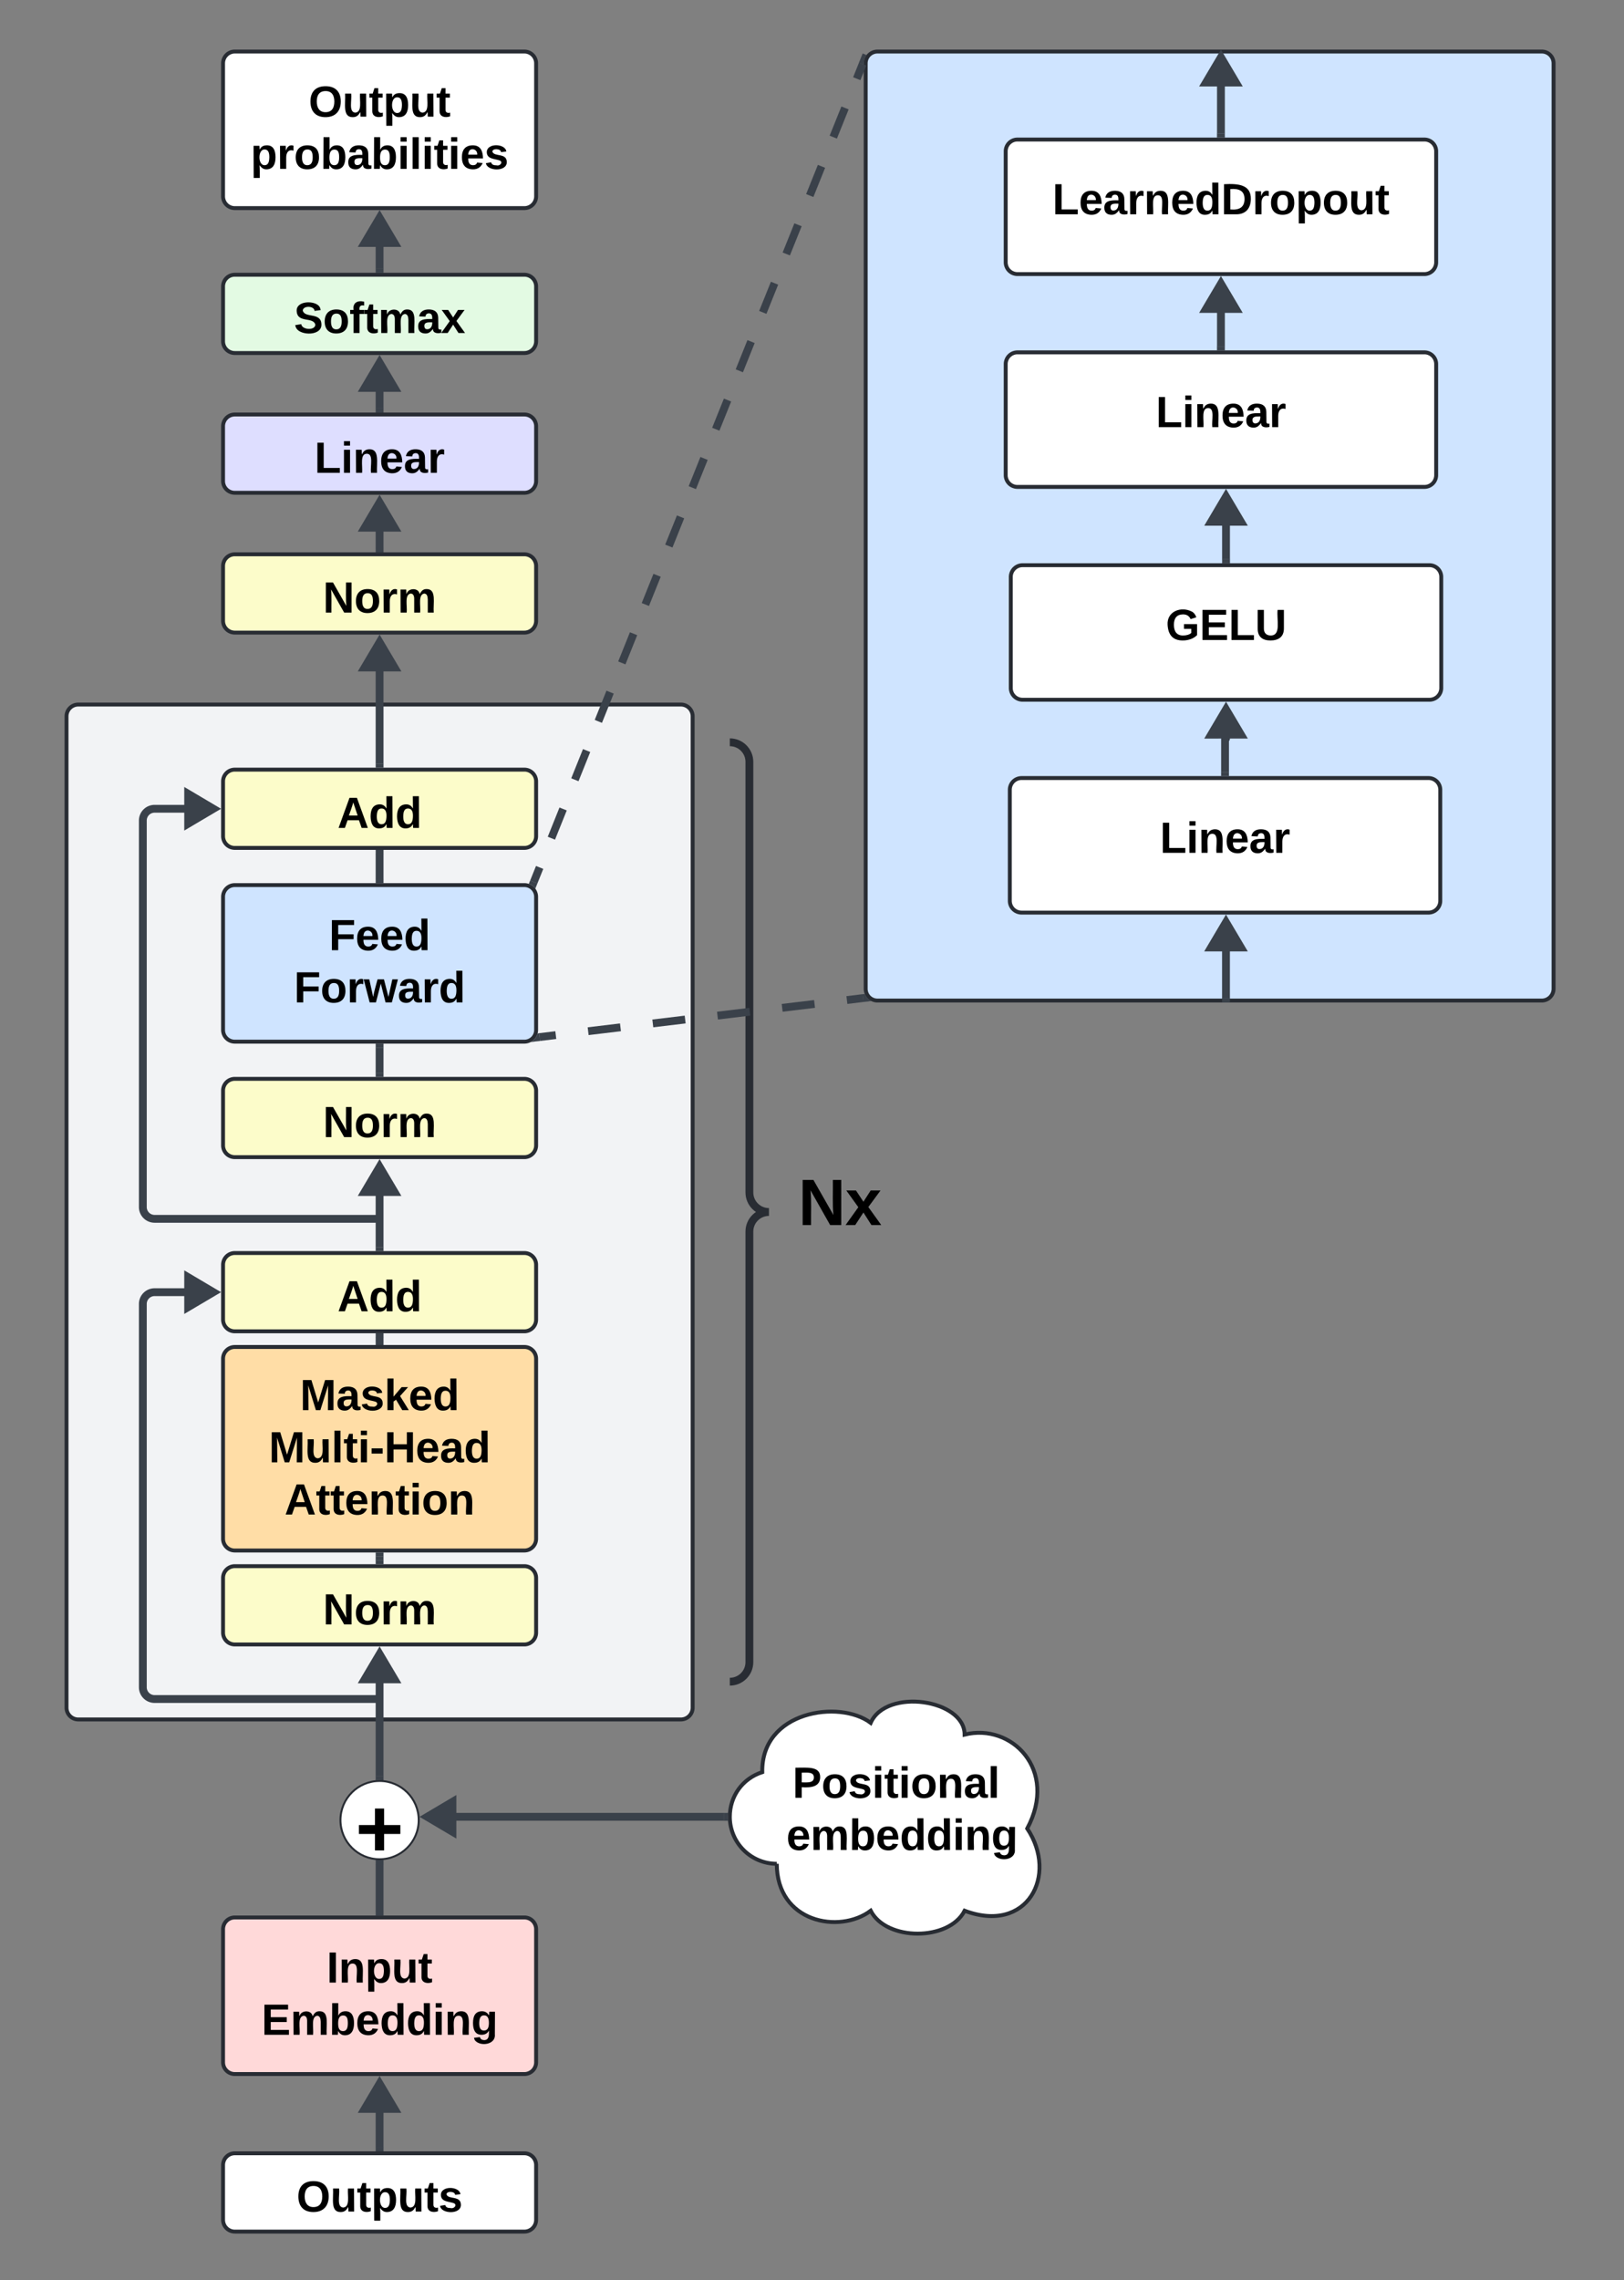 <svg xmlns="http://www.w3.org/2000/svg" xmlns:xlink="http://www.w3.org/1999/xlink" xmlns:lucid="lucid" width="830" height="1165"><rect width="100%" height="100%" fill="#808080" stroke="none"/><g transform="translate(1233 -7160)" lucid:page-tab-id="0_0"><path d="M-1199 7526a6 6 0 0 1 6-6h308a6 6 0 0 1 6 6v506.57a6 6 0 0 1-6 6h-308a6 6 0 0 1-6-6z" stroke="#282c33" stroke-width="2" fill="#f2f3f5"/><path d="M-1119 7854.25a6 6 0 0 1 6-6h148a6 6 0 0 1 6 6v92a6 6 0 0 1-6 6h-148a6 6 0 0 1-6-6z" stroke="#282c33" stroke-width="2" fill="#ffdda6"/><use xlink:href="#a" transform="matrix(1,0,0,1,-1107,7860.248) translate(27.321 20.278)"/><use xlink:href="#b" transform="matrix(1,0,0,1,-1107,7860.248) translate(11.395 46.944)"/><use xlink:href="#c" transform="matrix(1,0,0,1,-1107,7860.248) translate(19.451 73.611)"/><path d="M-1119 7966.25a6 6 0 0 1 6-6h148a6 6 0 0 1 6 6v28a6 6 0 0 1-6 6h-148a6 6 0 0 1-6-6z" stroke="#282c33" stroke-width="2" fill="#fcfcca"/><use xlink:href="#d" transform="matrix(1,0,0,1,-1107,7972.248) translate(39.049 17.778)"/><path d="M-1119 7806.25a6 6 0 0 1 6-6h148a6 6 0 0 1 6 6v28a6 6 0 0 1-6 6h-148a6 6 0 0 1-6-6z" stroke="#282c33" stroke-width="2" fill="#fcfcca"/><use xlink:href="#e" transform="matrix(1,0,0,1,-1107,7812.248) translate(46.488 17.778)"/><path d="M-1039 7957.25v-2" stroke="#3a414a" stroke-width="4" fill="none"/><path d="M-1037.03 7959.25h-3.94v-2.05h3.94zM-1037.03 7955.3h-3.94v-2.05h3.94z" stroke="#3a414a" stroke-width=".05" fill="#3a414a"/><path d="M-1039 7845.25v-2" stroke="#3a414a" stroke-width="4" fill="none"/><path d="M-1037.03 7847.25h-3.94v-2.05h3.94zM-1037.03 7843.3h-3.94v-2.05h3.94z" stroke="#3a414a" stroke-width=".05" fill="#3a414a"/><path d="M-1119 8145.75a6 6 0 0 1 6-6h148a6 6 0 0 1 6 6v68a6 6 0 0 1-6 6h-148a6 6 0 0 1-6-6z" stroke="#282c33" stroke-width="2" fill="#ffd9d9"/><use xlink:href="#f" transform="matrix(1,0,0,1,-1107,8151.747) translate(40.963 21.278)"/><use xlink:href="#g" transform="matrix(1,0,0,1,-1107,8151.747) translate(7.66 47.944)"/><path d="M-1039 8067.5v-53.02" stroke="#3a414a" stroke-width="4" fill="none"/><path d="M-1037.03 8069.74l-1.95-.24-1.5.05-.5.1v-2.2h3.95z" stroke="#3a414a" stroke-width=".05" fill="#3a414a"/><path d="M-1039 8005.18l7.64 12.9h-15.28z" stroke="#3a414a" stroke-width="4" fill="#3a414a"/><path d="M-1039 8136.75v-24.25" stroke="#3a414a" stroke-width="4" fill="none"/><path d="M-1037.03 8138.75h-3.94v-2.05h3.94zM-1039.02 8110.5l1.5-.06.5-.1v2.2h-3.95v-2.3z" stroke="#3a414a" stroke-width=".05" fill="#3a414a"/><path d="M-836 8112.32c-13.25 0-24-10.75-24-24 0-10.6 6.5-19.55 16.58-22.83-.58-31.18 39.42-37.18 55.42-25.18 8-18 48-12 48 6 24-6 48 18 32 48 16 24 0 54-32 42-8 15.6-40 15.6-48 0-16 12-48 6-48-24z" stroke="#282c33" stroke-width="2" fill="#fff"/><use xlink:href="#h" transform="matrix(1,0,0,1,-855,8033.318) translate(27.042 45.278)"/><use xlink:href="#i" transform="matrix(1,0,0,1,-855,8033.318) translate(23.9 71.944)"/><path d="M-1019 8090c0 11.04-8.95 20-20 20s-20-8.96-20-20c0-11.05 8.95-20 20-20s20 8.95 20 20z" stroke="#282c33" fill="#fff"/><use xlink:href="#j" transform="matrix(1,0,0,1,-1054,8074.997) translate(2.685 33.778)"/><path d="M-1119 8266.25a6 6 0 0 1 6-6h148a6 6 0 0 1 6 6v28a6 6 0 0 1-6 6h-148a6 6 0 0 1-6-6z" stroke="#282c33" stroke-width="2" fill="#fff"/><use xlink:href="#k" transform="matrix(1,0,0,1,-1107,8272.248) translate(25.562 17.778)"/><path d="M-1039 8257.25v-23.27" stroke="#3a414a" stroke-width="4" fill="none"/><path d="M-1037.03 8259.25h-3.94v-2.05h3.94z" stroke="#3a414a" stroke-width=".05" fill="#3a414a"/><path d="M-1039 8224.68l7.64 12.9h-15.28z" stroke="#3a414a" stroke-width="4" fill="#3a414a"/><path d="M-863 8088.32h-142.36" stroke="#3a414a" stroke-width="4" fill="none"/><path d="M-861 8088.3l.1 2h-2.15v-3.96h2.26z" stroke="#3a414a" stroke-width=".05" fill="#3a414a"/><path d="M-1014.66 8088.32l12.9-7.64v15.27z" stroke="#3a414a" stroke-width="4" fill="#3a414a"/><path d="M-1039 7797.25v-31.77" stroke="#3a414a" stroke-width="4" fill="none"/><path d="M-1037.03 7799.25h-3.94v-2.05h3.94z" stroke="#3a414a" stroke-width=".05" fill="#3a414a"/><path d="M-1039 7756.18l7.64 12.9h-15.28z" stroke="#3a414a" stroke-width="4" fill="#3a414a"/><path d="M-1119 7618.25a6 6 0 0 1 6-6h148a6 6 0 0 1 6 6v68a6 6 0 0 1-6 6h-148a6 6 0 0 1-6-6z" stroke="#282c33" stroke-width="2" fill="#cfe4ff"/><use xlink:href="#l" transform="matrix(1,0,0,1,-1107,7624.248) translate(42.136 21.278)"/><use xlink:href="#m" transform="matrix(1,0,0,1,-1107,7624.248) translate(24.265 47.944)"/><path d="M-1119 7717.25a6 6 0 0 1 6-6h148a6 6 0 0 1 6 6v28a6 6 0 0 1-6 6h-148a6 6 0 0 1-6-6z" stroke="#282c33" stroke-width="2" fill="#fcfcca"/><use xlink:href="#d" transform="matrix(1,0,0,1,-1107,7723.248) translate(39.049 17.778)"/><path d="M-1119 7559.25a6 6 0 0 1 6-6h148a6 6 0 0 1 6 6v28a6 6 0 0 1-6 6h-148a6 6 0 0 1-6-6z" stroke="#282c33" stroke-width="2" fill="#fcfcca"/><use xlink:href="#e" transform="matrix(1,0,0,1,-1107,7565.248) translate(46.488 17.778)"/><path d="M-1039 7708.25v-13" stroke="#3a414a" stroke-width="4" fill="none"/><path d="M-1037.03 7710.25h-3.94v-2.05h3.94zM-1037.03 7695.3h-3.94v-2.05h3.94z" stroke="#3a414a" stroke-width=".05" fill="#3a414a"/><path d="M-1039 7609.25v-13" stroke="#3a414a" stroke-width="4" fill="none"/><path d="M-1037.03 7611.25h-3.94v-2.05h3.94zM-1037.03 7596.3h-3.94v-2.05h3.94z" stroke="#3a414a" stroke-width=".05" fill="#3a414a"/><path d="M-1119 7377.8a6 6 0 0 1 6-6h148a6 6 0 0 1 6 6v28a6 6 0 0 1-6 6h-148a6 6 0 0 1-6-6z" stroke="#282c33" stroke-width="2" fill="#dedeff"/><use xlink:href="#n" transform="matrix(1,0,0,1,-1107,7383.805) translate(34.728 17.778)"/><path d="M-1039 7440.23v-14.2" stroke="#3a414a" stroke-width="4" fill="none"/><path d="M-1037.03 7442.23h-3.94v-2.05h3.94z" stroke="#3a414a" stroke-width=".05" fill="#3a414a"/><path d="M-1039 7416.73l7.64 12.92h-15.28z" stroke="#3a414a" stroke-width="4" fill="#3a414a"/><path d="M-1039 7550.25v-52.8" stroke="#3a414a" stroke-width="4" fill="none"/><path d="M-1037.03 7552.25h-3.94v-2.05h3.94z" stroke="#3a414a" stroke-width=".05" fill="#3a414a"/><path d="M-1039 7488.16l7.64 12.9h-15.28z" stroke="#3a414a" stroke-width="4" fill="#3a414a"/><path d="M-1119 7306.38a6 6 0 0 1 6-6h148a6 6 0 0 1 6 6v28a6 6 0 0 1-6 6h-148a6 6 0 0 1-6-6z" stroke="#282c33" stroke-width="2" fill="#e3fae3"/><use xlink:href="#o" transform="matrix(1,0,0,1,-1107,7312.376) translate(24.265 17.778)"/><path d="M-1039 7368.8v-14.2" stroke="#3a414a" stroke-width="4" fill="none"/><path d="M-1037.03 7370.8h-3.94v-2.05h3.94z" stroke="#3a414a" stroke-width=".05" fill="#3a414a"/><path d="M-1039 7345.3l7.64 12.92h-15.28z" stroke="#3a414a" stroke-width="4" fill="#3a414a"/><path d="M-1119 7192.34a6 6 0 0 1 6-6h148a6 6 0 0 1 6 6v68a6 6 0 0 1-6 6h-148a6 6 0 0 1-6-6z" stroke="#282c33" stroke-width="2" fill="#fff"/><use xlink:href="#p" transform="matrix(1,0,0,1,-1107,7198.337) translate(31.735 21.278)"/><use xlink:href="#q" transform="matrix(1,0,0,1,-1107,7198.337) translate(2.105 47.944)"/><path d="M-1039 7297.38v-16.82" stroke="#3a414a" stroke-width="4" fill="none"/><path d="M-1037.03 7299.38h-3.94v-2.06h3.94z" stroke="#3a414a" stroke-width=".05" fill="#3a414a"/><path d="M-1039 7271.27l7.64 12.9h-15.28z" stroke="#3a414a" stroke-width="4" fill="#3a414a"/><path d="M-1041 8028.13h-113a6 6 0 0 1-6-6v-195.88a6 6 0 0 1 6-6h20.77M-1041.05 8028.13h2.05" stroke="#3a414a" stroke-width="4" fill="none"/><path d="M-1123.93 7820.25l-12.9 7.63v-15.27z" stroke="#3a414a" stroke-width="4" fill="#3a414a"/><path d="M-900 7564.59a6 6 0 0 1 6-6.02h228a6 6 0 0 1 6 6v48a6 6 0 0 1-6 6h-228a6 6 0 0 1-6-6z" stroke="#000" stroke-opacity="0" stroke-width="4" fill="#fff" fill-opacity="0"/><path d="M-860 7545.28a6 6 0 0 1 6-6h68a6 6 0 0 1 6 6v468a6 6 0 0 1-6 6h-68a6 6 0 0 1-6-6z" fill="none"/><path d="M-860 8019.28c5.52 0 10-4.47 10-10v-220c0-5.52 4.48-10 10-10-5.52 0-10-4.47-10-10v-220c0-5.52-4.48-10-10-10" stroke="#282c33" stroke-width="4" fill="none"/><use xlink:href="#r" transform="matrix(1,0,0,1,-825,7544.284) translate(0 241.667)"/><path d="M-1119 7449.23a6 6 0 0 1 6-6h148a6 6 0 0 1 6 6v28a6 6 0 0 1-6 6h-148a6 6 0 0 1-6-6z" stroke="#282c33" stroke-width="2" fill="#fcfcca"/><use xlink:href="#d" transform="matrix(1,0,0,1,-1107,7455.234) translate(39.049 17.778)"/><path d="M-1041 7782.77h-113a6 6 0 0 1-6-6v-197.52a6 6 0 0 1 6-6h20.77M-1041.05 7782.77h2.05" stroke="#3a414a" stroke-width="4" fill="none"/><path d="M-1123.93 7573.25l-12.9 7.63v-15.27z" stroke="#3a414a" stroke-width="4" fill="#3a414a"/><path d="M-790.56 7192.34a6 6 0 0 1 6-6H-445a6 6 0 0 1 6 6v472.9a6 6 0 0 1-6 6h-339.56a6 6 0 0 1-6-6z" stroke="#282c33" stroke-width="2" fill="#cfe4ff"/><path d="M-960.2 7610.68l3-7.46m6-14.93l6-14.94m6-14.92l6-14.93m6-14.9l6-14.94m6-14.93l6-14.93m6.02-14.92l6-14.93m6-14.93l6-14.92m6-14.93l6-14.93m6-14.93l6-14.9m6.02-14.94l6-14.93m6-14.92l6-14.92m6-14.93l6-14.92m6-14.93l6-14.93m6.02-14.92l6-14.93m6-14.93l3-7.47" stroke="#3a414a" stroke-width="4" fill="none"/><path d="M-958.36 7611.37l-1.06 2.66-.63-.73-.83-.72-.94-.57-.9-.36.7-1.74zM-790.16 7188.14l-.07.08-.57.94-.42 1-.26 1.08-.08 1.06v.72l-2.43-.98 1.9-4.7z" stroke="#3a414a" stroke-width=".05" fill="#3a414a"/><path d="M-957.2 7689.9l8.26-1m16.53-2l16.52-1.98m16.53-2l16.54-1.98m16.52-2l16.53-1.98m16.53-2l16.54-1.98m16.53-2l8.26-1" stroke="#3a414a" stroke-width="4" fill="none"/><path d="M-956.92 7691.85l-4.8.58.84-.52.83-.7.72-.84.57-.93.42-1.02.1-.37.85-.1zM-790.8 7668.43l.57.93.72.84.82.7.93.58-3.95.48-.47-3.93 1.15-.13z" stroke="#3a414a" stroke-width=".05" fill="#3a414a"/><path d="M-716.4 7454.8a6 6 0 0 1 6-6h208a6 6 0 0 1 6 6v56.74a6 6 0 0 1-6 6h-208a6 6 0 0 1-6-6z" stroke="#282c33" stroke-width="2" fill="#fff"/><use xlink:href="#s" transform="matrix(1,0,0,1,-704.391,7460.792) translate(67.198 26.215)"/><path d="M-719 7346.04a6 6 0 0 1 6-6h208a6 6 0 0 1 6 6v56.75a6 6 0 0 1-6 6h-208a6 6 0 0 1-6-6z" stroke="#282c33" stroke-width="2" fill="#fff"/><use xlink:href="#n" transform="matrix(1,0,0,1,-707,7352.04) translate(64.728 26.215)"/><path d="M-719 7237.3a6 6 0 0 1 6-6h208a6 6 0 0 1 6 6v56.74a6 6 0 0 1-6 6h-208a6 6 0 0 1-6-6z" stroke="#282c33" stroke-width="2" fill="#fff"/><use xlink:href="#t" transform="matrix(1,0,0,1,-707,7243.288) translate(11.858 26.215)"/><path d="M-716.9 7563.55a6 6 0 0 1 6-6h208a6 6 0 0 1 6 6v56.75a6 6 0 0 1-6 6h-208a6 6 0 0 1-6-6z" stroke="#282c33" stroke-width="2" fill="#fff"/><use xlink:href="#n" transform="matrix(1,0,0,1,-704.891,7569.545) translate(64.728 26.215)"/><path d="M-606.9 7554.55v-16.76a.25.25 0 0 1 .26-.26.25.25 0 0 0 .25-.24v-5.53" stroke="#3a414a" stroke-width="4" fill="none"/><path d="M-604.92 7556.55h-3.95v-2.06h3.95z" stroke="#3a414a" stroke-width=".05" fill="#3a414a"/><path d="M-606.4 7522.47l7.64 12.9-15.27.02z" stroke="#3a414a" stroke-width="4" fill="#3a414a"/><path d="M-609 7337.04v-22.77" stroke="#3a414a" stroke-width="4" fill="none"/><path d="M-607.02 7339.04H-611V7337h3.96z" stroke="#3a414a" stroke-width=".05" fill="#3a414a"/><path d="M-609 7304.97l7.64 12.9h-15.28z" stroke="#3a414a" stroke-width="4" fill="#3a414a"/><path d="M-606.4 7445.8V7423" stroke="#3a414a" stroke-width="4" fill="none"/><path d="M-604.42 7447.8h-3.95v-2.06h3.95z" stroke="#3a414a" stroke-width=".05" fill="#3a414a"/><path d="M-606.4 7413.72l7.64 12.9h-15.27z" stroke="#3a414a" stroke-width="4" fill="#3a414a"/><path d="M-606.42 7670.25v-29.73" stroke="#3a414a" stroke-width="4" fill="none"/><path d="M-604.44 7672.25h-3.95v-2.05h3.96z" stroke="#3a414a" stroke-width=".05" fill="#3a414a"/><path d="M-606.42 7631.23l7.64 12.9h-15.27z" stroke="#3a414a" stroke-width="4" fill="#3a414a"/><path d="M-609 7228.3v-29.74" stroke="#3a414a" stroke-width="4" fill="none"/><path d="M-607.02 7230.3H-611v-2.06h3.96z" stroke="#3a414a" stroke-width=".05" fill="#3a414a"/><path d="M-609 7189.27l7.64 12.9h-15.28z" stroke="#3a414a" stroke-width="4" fill="#3a414a"/><defs><path d="M230 0l2-204L168 0h-37L68-204 70 0H24v-248h70l56 185 57-185h69V0h-46" id="u"/><path d="M133-34C117-15 103 5 69 4 32 3 11-16 11-54c-1-60 55-63 116-61 1-26-3-47-28-47-18 1-26 9-28 27l-52-2c7-38 36-58 82-57s74 22 75 68l1 82c-1 14 12 18 25 15v27c-30 8-71 5-69-32zm-48 3c29 0 43-24 42-57-32 0-66-3-65 30 0 17 8 27 23 27" id="v"/><path d="M137-138c1-29-70-34-71-4 15 46 118 7 119 86 1 83-164 76-172 9l43-7c4 19 20 25 44 25 33 8 57-30 24-41C81-84 22-81 20-136c-2-80 154-74 161-7" id="w"/><path d="M147 0L96-86 75-71V0H25v-261h50v150l67-79h53l-66 74L201 0h-54" id="x"/><path d="M185-48c-13 30-37 53-82 52C43 2 14-33 14-96s30-98 90-98c62 0 83 45 84 108H66c0 31 8 55 39 56 18 0 30-7 34-22zm-45-69c5-46-57-63-70-21-2 6-4 13-4 21h74" id="y"/><path d="M88-194c31-1 46 15 58 34l-1-101h50l1 261h-48c-2-10 0-23-3-31C134-8 116 4 84 4 32 4 16-41 15-95c0-56 19-97 73-99zm17 164c33 0 40-30 41-66 1-37-9-64-41-64s-38 30-39 65c0 43 13 65 39 65" id="z"/><g id="a"><use transform="matrix(0.062,0,0,0.062,0,0)" xlink:href="#u"/><use transform="matrix(0.062,0,0,0.062,18.457,0)" xlink:href="#v"/><use transform="matrix(0.062,0,0,0.062,30.802,0)" xlink:href="#w"/><use transform="matrix(0.062,0,0,0.062,43.148,0)" xlink:href="#x"/><use transform="matrix(0.062,0,0,0.062,55.494,0)" xlink:href="#y"/><use transform="matrix(0.062,0,0,0.062,67.84,0)" xlink:href="#z"/></g><path d="M85 4C-2 5 27-109 22-190h50c7 57-23 150 33 157 60-5 35-97 40-157h50l1 190h-47c-2-12 1-28-3-38-12 25-28 42-61 42" id="A"/><path d="M25 0v-261h50V0H25" id="B"/><path d="M115-3C79 11 28 4 28-45v-112H4v-33h27l15-45h31v45h36v33H77v99c-1 23 16 31 38 25v30" id="C"/><path d="M25-224v-37h50v37H25zM25 0v-190h50V0H25" id="D"/><path d="M14-72v-43h91v43H14" id="E"/><path d="M186 0v-106H76V0H24v-248h52v99h110v-99h50V0h-50" id="F"/><g id="b"><use transform="matrix(0.062,0,0,0.062,0,0)" xlink:href="#u"/><use transform="matrix(0.062,0,0,0.062,18.457,0)" xlink:href="#A"/><use transform="matrix(0.062,0,0,0.062,31.975,0)" xlink:href="#B"/><use transform="matrix(0.062,0,0,0.062,38.148,0)" xlink:href="#C"/><use transform="matrix(0.062,0,0,0.062,45.494,0)" xlink:href="#D"/><use transform="matrix(0.062,0,0,0.062,51.667,0)" xlink:href="#E"/><use transform="matrix(0.062,0,0,0.062,59.012,0)" xlink:href="#F"/><use transform="matrix(0.062,0,0,0.062,75,0)" xlink:href="#y"/><use transform="matrix(0.062,0,0,0.062,87.346,0)" xlink:href="#v"/><use transform="matrix(0.062,0,0,0.062,99.691,0)" xlink:href="#z"/></g><path d="M199 0l-22-63H83L61 0H9l90-248h61L250 0h-51zm-33-102l-36-108c-10 38-24 72-36 108h72" id="G"/><path d="M135-194c87-1 58 113 63 194h-50c-7-57 23-157-34-157-59 0-34 97-39 157H25l-1-190h47c2 12-1 28 3 38 12-26 28-41 61-42" id="H"/><path d="M110-194c64 0 96 36 96 99 0 64-35 99-97 99-61 0-95-36-95-99 0-62 34-99 96-99zm-1 164c35 0 45-28 45-65 0-40-10-65-43-65-34 0-45 26-45 65 0 36 10 65 43 65" id="I"/><g id="c"><use transform="matrix(0.062,0,0,0.062,0,0)" xlink:href="#G"/><use transform="matrix(0.062,0,0,0.062,15.988,0)" xlink:href="#C"/><use transform="matrix(0.062,0,0,0.062,23.333,0)" xlink:href="#C"/><use transform="matrix(0.062,0,0,0.062,30.679,0)" xlink:href="#y"/><use transform="matrix(0.062,0,0,0.062,43.025,0)" xlink:href="#H"/><use transform="matrix(0.062,0,0,0.062,56.543,0)" xlink:href="#C"/><use transform="matrix(0.062,0,0,0.062,63.889,0)" xlink:href="#D"/><use transform="matrix(0.062,0,0,0.062,70.062,0)" xlink:href="#I"/><use transform="matrix(0.062,0,0,0.062,83.58,0)" xlink:href="#H"/></g><path d="M175 0L67-191c6 58 2 128 3 191H24v-248h59L193-55c-6-58-2-129-3-193h46V0h-61" id="J"/><path d="M135-150c-39-12-60 13-60 57V0H25l-1-190h47c2 13-1 29 3 40 6-28 27-53 61-41v41" id="K"/><path d="M220-157c-53 9-28 100-34 157h-49v-107c1-27-5-49-29-50C55-147 81-57 75 0H25l-1-190h47c2 12-1 28 3 38 10-53 101-56 108 0 13-22 24-43 59-42 82 1 51 116 57 194h-49v-107c-1-25-5-48-29-50" id="L"/><g id="d"><use transform="matrix(0.062,0,0,0.062,0,0)" xlink:href="#J"/><use transform="matrix(0.062,0,0,0.062,15.988,0)" xlink:href="#I"/><use transform="matrix(0.062,0,0,0.062,29.506,0)" xlink:href="#K"/><use transform="matrix(0.062,0,0,0.062,38.148,0)" xlink:href="#L"/></g><g id="e"><use transform="matrix(0.062,0,0,0.062,0,0)" xlink:href="#G"/><use transform="matrix(0.062,0,0,0.062,15.988,0)" xlink:href="#z"/><use transform="matrix(0.062,0,0,0.062,29.506,0)" xlink:href="#z"/></g><path d="M24 0v-248h52V0H24" id="M"/><path d="M135-194c53 0 70 44 70 98 0 56-19 98-73 100-31 1-45-17-59-34 3 33 2 69 2 105H25l-1-265h48c2 10 0 23 3 31 11-24 29-35 60-35zM114-30c33 0 39-31 40-66 0-38-9-64-40-64-56 0-55 130 0 130" id="N"/><g id="f"><use transform="matrix(0.062,0,0,0.062,0,0)" xlink:href="#M"/><use transform="matrix(0.062,0,0,0.062,6.173,0)" xlink:href="#H"/><use transform="matrix(0.062,0,0,0.062,19.691,0)" xlink:href="#N"/><use transform="matrix(0.062,0,0,0.062,33.21,0)" xlink:href="#A"/><use transform="matrix(0.062,0,0,0.062,46.728,0)" xlink:href="#C"/></g><path d="M24 0v-248h195v40H76v63h132v40H76v65h150V0H24" id="O"/><path d="M135-194c52 0 70 43 70 98 0 56-19 99-73 100-30 1-46-15-58-35L72 0H24l1-261h50v104c11-23 29-37 60-37zM114-30c31 0 40-27 40-66 0-37-7-63-39-63s-41 28-41 65c0 36 8 64 40 64" id="P"/><path d="M195-6C206 82 75 100 31 46c-4-6-6-13-8-21l49-6c3 16 16 24 34 25 40 0 42-37 40-79-11 22-30 35-61 35-53 0-70-43-70-97 0-56 18-96 73-97 30 0 46 14 59 34l2-30h47zm-90-29c32 0 41-27 41-63 0-35-9-62-40-62-32 0-39 29-40 63 0 36 9 62 39 62" id="Q"/><g id="g"><use transform="matrix(0.062,0,0,0.062,0,0)" xlink:href="#O"/><use transform="matrix(0.062,0,0,0.062,14.815,0)" xlink:href="#L"/><use transform="matrix(0.062,0,0,0.062,34.568,0)" xlink:href="#P"/><use transform="matrix(0.062,0,0,0.062,48.086,0)" xlink:href="#y"/><use transform="matrix(0.062,0,0,0.062,60.432,0)" xlink:href="#z"/><use transform="matrix(0.062,0,0,0.062,73.951,0)" xlink:href="#z"/><use transform="matrix(0.062,0,0,0.062,87.469,0)" xlink:href="#D"/><use transform="matrix(0.062,0,0,0.062,93.642,0)" xlink:href="#H"/><use transform="matrix(0.062,0,0,0.062,107.16,0)" xlink:href="#Q"/></g><path d="M24-248c93 1 206-16 204 79-1 75-69 88-152 82V0H24v-248zm52 121c47 0 100 7 100-41 0-47-54-39-100-39v80" id="R"/><g id="h"><use transform="matrix(0.062,0,0,0.062,0,0)" xlink:href="#R"/><use transform="matrix(0.062,0,0,0.062,14.815,0)" xlink:href="#I"/><use transform="matrix(0.062,0,0,0.062,28.333,0)" xlink:href="#w"/><use transform="matrix(0.062,0,0,0.062,40.679,0)" xlink:href="#D"/><use transform="matrix(0.062,0,0,0.062,46.852,0)" xlink:href="#C"/><use transform="matrix(0.062,0,0,0.062,54.198,0)" xlink:href="#D"/><use transform="matrix(0.062,0,0,0.062,60.37,0)" xlink:href="#I"/><use transform="matrix(0.062,0,0,0.062,73.889,0)" xlink:href="#H"/><use transform="matrix(0.062,0,0,0.062,87.407,0)" xlink:href="#v"/><use transform="matrix(0.062,0,0,0.062,99.753,0)" xlink:href="#B"/></g><g id="i"><use transform="matrix(0.062,0,0,0.062,0,0)" xlink:href="#y"/><use transform="matrix(0.062,0,0,0.062,12.346,0)" xlink:href="#L"/><use transform="matrix(0.062,0,0,0.062,32.099,0)" xlink:href="#P"/><use transform="matrix(0.062,0,0,0.062,45.617,0)" xlink:href="#y"/><use transform="matrix(0.062,0,0,0.062,57.963,0)" xlink:href="#z"/><use transform="matrix(0.062,0,0,0.062,71.481,0)" xlink:href="#z"/><use transform="matrix(0.062,0,0,0.062,85,0)" xlink:href="#D"/><use transform="matrix(0.062,0,0,0.062,91.173,0)" xlink:href="#H"/><use transform="matrix(0.062,0,0,0.062,104.691,0)" xlink:href="#Q"/></g><path d="M125-100v72H85v-72H15v-39h70v-72h40v72h71v39h-71" id="S"/><use transform="matrix(0.117,0,0,0.117,0,0)" xlink:href="#S" id="j"/><path d="M140-251c80 0 125 45 125 126S219 4 139 4C58 4 15-44 15-125s44-126 125-126zm-1 214c52 0 73-35 73-88 0-50-21-86-72-86-52 0-73 35-73 86s22 88 72 88" id="T"/><g id="k"><use transform="matrix(0.062,0,0,0.062,0,0)" xlink:href="#T"/><use transform="matrix(0.062,0,0,0.062,17.284,0)" xlink:href="#A"/><use transform="matrix(0.062,0,0,0.062,30.802,0)" xlink:href="#C"/><use transform="matrix(0.062,0,0,0.062,38.148,0)" xlink:href="#N"/><use transform="matrix(0.062,0,0,0.062,51.667,0)" xlink:href="#A"/><use transform="matrix(0.062,0,0,0.062,65.185,0)" xlink:href="#C"/><use transform="matrix(0.062,0,0,0.062,72.531,0)" xlink:href="#w"/></g><path d="M76-208v77h127v40H76V0H24v-248h183v40H76" id="U"/><g id="l"><use transform="matrix(0.062,0,0,0.062,0,0)" xlink:href="#U"/><use transform="matrix(0.062,0,0,0.062,13.519,0)" xlink:href="#y"/><use transform="matrix(0.062,0,0,0.062,25.864,0)" xlink:href="#y"/><use transform="matrix(0.062,0,0,0.062,38.21,0)" xlink:href="#z"/></g><path d="M231 0h-52l-39-155L100 0H48L-1-190h46L77-45c9-52 24-97 36-145h53l37 145 32-145h46" id="V"/><g id="m"><use transform="matrix(0.062,0,0,0.062,0,0)" xlink:href="#U"/><use transform="matrix(0.062,0,0,0.062,13.519,0)" xlink:href="#I"/><use transform="matrix(0.062,0,0,0.062,27.037,0)" xlink:href="#K"/><use transform="matrix(0.062,0,0,0.062,35.679,0)" xlink:href="#V"/><use transform="matrix(0.062,0,0,0.062,52.963,0)" xlink:href="#v"/><use transform="matrix(0.062,0,0,0.062,65.309,0)" xlink:href="#K"/><use transform="matrix(0.062,0,0,0.062,73.951,0)" xlink:href="#z"/></g><path d="M24 0v-248h52v208h133V0H24" id="W"/><g id="n"><use transform="matrix(0.062,0,0,0.062,0,0)" xlink:href="#W"/><use transform="matrix(0.062,0,0,0.062,13.519,0)" xlink:href="#D"/><use transform="matrix(0.062,0,0,0.062,19.691,0)" xlink:href="#H"/><use transform="matrix(0.062,0,0,0.062,33.21,0)" xlink:href="#y"/><use transform="matrix(0.062,0,0,0.062,45.556,0)" xlink:href="#v"/><use transform="matrix(0.062,0,0,0.062,57.901,0)" xlink:href="#K"/></g><path d="M169-182c-1-43-94-46-97-3 18 66 151 10 154 114 3 95-165 93-204 36-6-8-10-19-12-30l50-8c3 46 112 56 116 5-17-69-150-10-154-114-4-87 153-88 188-35 5 8 8 18 10 28" id="X"/><path d="M121-226c-27-7-43 5-38 36h38v33H83V0H34v-157H6v-33h28c-9-59 32-81 87-68v32" id="Y"/><path d="M144 0l-44-69L55 0H2l70-98-66-92h53l41 62 40-62h54l-67 91 71 99h-54" id="Z"/><g id="o"><use transform="matrix(0.062,0,0,0.062,0,0)" xlink:href="#X"/><use transform="matrix(0.062,0,0,0.062,14.815,0)" xlink:href="#I"/><use transform="matrix(0.062,0,0,0.062,28.333,0)" xlink:href="#Y"/><use transform="matrix(0.062,0,0,0.062,35.679,0)" xlink:href="#C"/><use transform="matrix(0.062,0,0,0.062,43.025,0)" xlink:href="#L"/><use transform="matrix(0.062,0,0,0.062,62.778,0)" xlink:href="#v"/><use transform="matrix(0.062,0,0,0.062,75.123,0)" xlink:href="#Z"/></g><g id="p"><use transform="matrix(0.062,0,0,0.062,0,0)" xlink:href="#T"/><use transform="matrix(0.062,0,0,0.062,17.284,0)" xlink:href="#A"/><use transform="matrix(0.062,0,0,0.062,30.802,0)" xlink:href="#C"/><use transform="matrix(0.062,0,0,0.062,38.148,0)" xlink:href="#N"/><use transform="matrix(0.062,0,0,0.062,51.667,0)" xlink:href="#A"/><use transform="matrix(0.062,0,0,0.062,65.185,0)" xlink:href="#C"/></g><g id="q"><use transform="matrix(0.062,0,0,0.062,0,0)" xlink:href="#N"/><use transform="matrix(0.062,0,0,0.062,13.519,0)" xlink:href="#K"/><use transform="matrix(0.062,0,0,0.062,22.16,0)" xlink:href="#I"/><use transform="matrix(0.062,0,0,0.062,35.679,0)" xlink:href="#P"/><use transform="matrix(0.062,0,0,0.062,49.198,0)" xlink:href="#v"/><use transform="matrix(0.062,0,0,0.062,61.543,0)" xlink:href="#P"/><use transform="matrix(0.062,0,0,0.062,75.062,0)" xlink:href="#D"/><use transform="matrix(0.062,0,0,0.062,81.235,0)" xlink:href="#B"/><use transform="matrix(0.062,0,0,0.062,87.407,0)" xlink:href="#D"/><use transform="matrix(0.062,0,0,0.062,93.58,0)" xlink:href="#C"/><use transform="matrix(0.062,0,0,0.062,100.926,0)" xlink:href="#D"/><use transform="matrix(0.062,0,0,0.062,107.099,0)" xlink:href="#y"/><use transform="matrix(0.062,0,0,0.062,119.444,0)" xlink:href="#w"/></g><g id="r"><use transform="matrix(0.093,0,0,0.093,0,0)" xlink:href="#J"/><use transform="matrix(0.093,0,0,0.093,23.981,0)" xlink:href="#Z"/></g><path d="M67-125c0 54 23 88 75 88 28 0 53-7 68-21v-34h-60v-39h108v91C232-14 192 4 140 4 58 4 20-42 15-125 8-236 126-280 215-234c19 10 29 26 37 47l-47 15c-11-23-29-39-63-39-53 1-75 33-75 86" id="aa"/><path d="M238-95c0 69-44 99-111 99C63 4 22-25 22-93v-155h51v151c-1 38 19 59 55 60 90 1 49-130 58-211h52v153" id="ab"/><g id="s"><use transform="matrix(0.062,0,0,0.062,0,0)" xlink:href="#aa"/><use transform="matrix(0.062,0,0,0.062,17.284,0)" xlink:href="#O"/><use transform="matrix(0.062,0,0,0.062,32.099,0)" xlink:href="#W"/><use transform="matrix(0.062,0,0,0.062,45.617,0)" xlink:href="#ab"/></g><path d="M24-248c120-7 223 5 221 122C244-46 201 0 124 0H24v-248zM76-40c74 7 117-18 117-86 0-67-45-88-117-82v168" id="ac"/><g id="t"><use transform="matrix(0.062,0,0,0.062,0,0)" xlink:href="#W"/><use transform="matrix(0.062,0,0,0.062,13.519,0)" xlink:href="#y"/><use transform="matrix(0.062,0,0,0.062,25.864,0)" xlink:href="#v"/><use transform="matrix(0.062,0,0,0.062,38.21,0)" xlink:href="#K"/><use transform="matrix(0.062,0,0,0.062,46.852,0)" xlink:href="#H"/><use transform="matrix(0.062,0,0,0.062,60.37,0)" xlink:href="#y"/><use transform="matrix(0.062,0,0,0.062,72.716,0)" xlink:href="#z"/><use transform="matrix(0.062,0,0,0.062,86.235,0)" xlink:href="#ac"/><use transform="matrix(0.062,0,0,0.062,102.222,0)" xlink:href="#K"/><use transform="matrix(0.062,0,0,0.062,110.864,0)" xlink:href="#I"/><use transform="matrix(0.062,0,0,0.062,124.383,0)" xlink:href="#N"/><use transform="matrix(0.062,0,0,0.062,137.901,0)" xlink:href="#I"/><use transform="matrix(0.062,0,0,0.062,151.42,0)" xlink:href="#A"/><use transform="matrix(0.062,0,0,0.062,164.938,0)" xlink:href="#C"/></g></defs></g></svg>